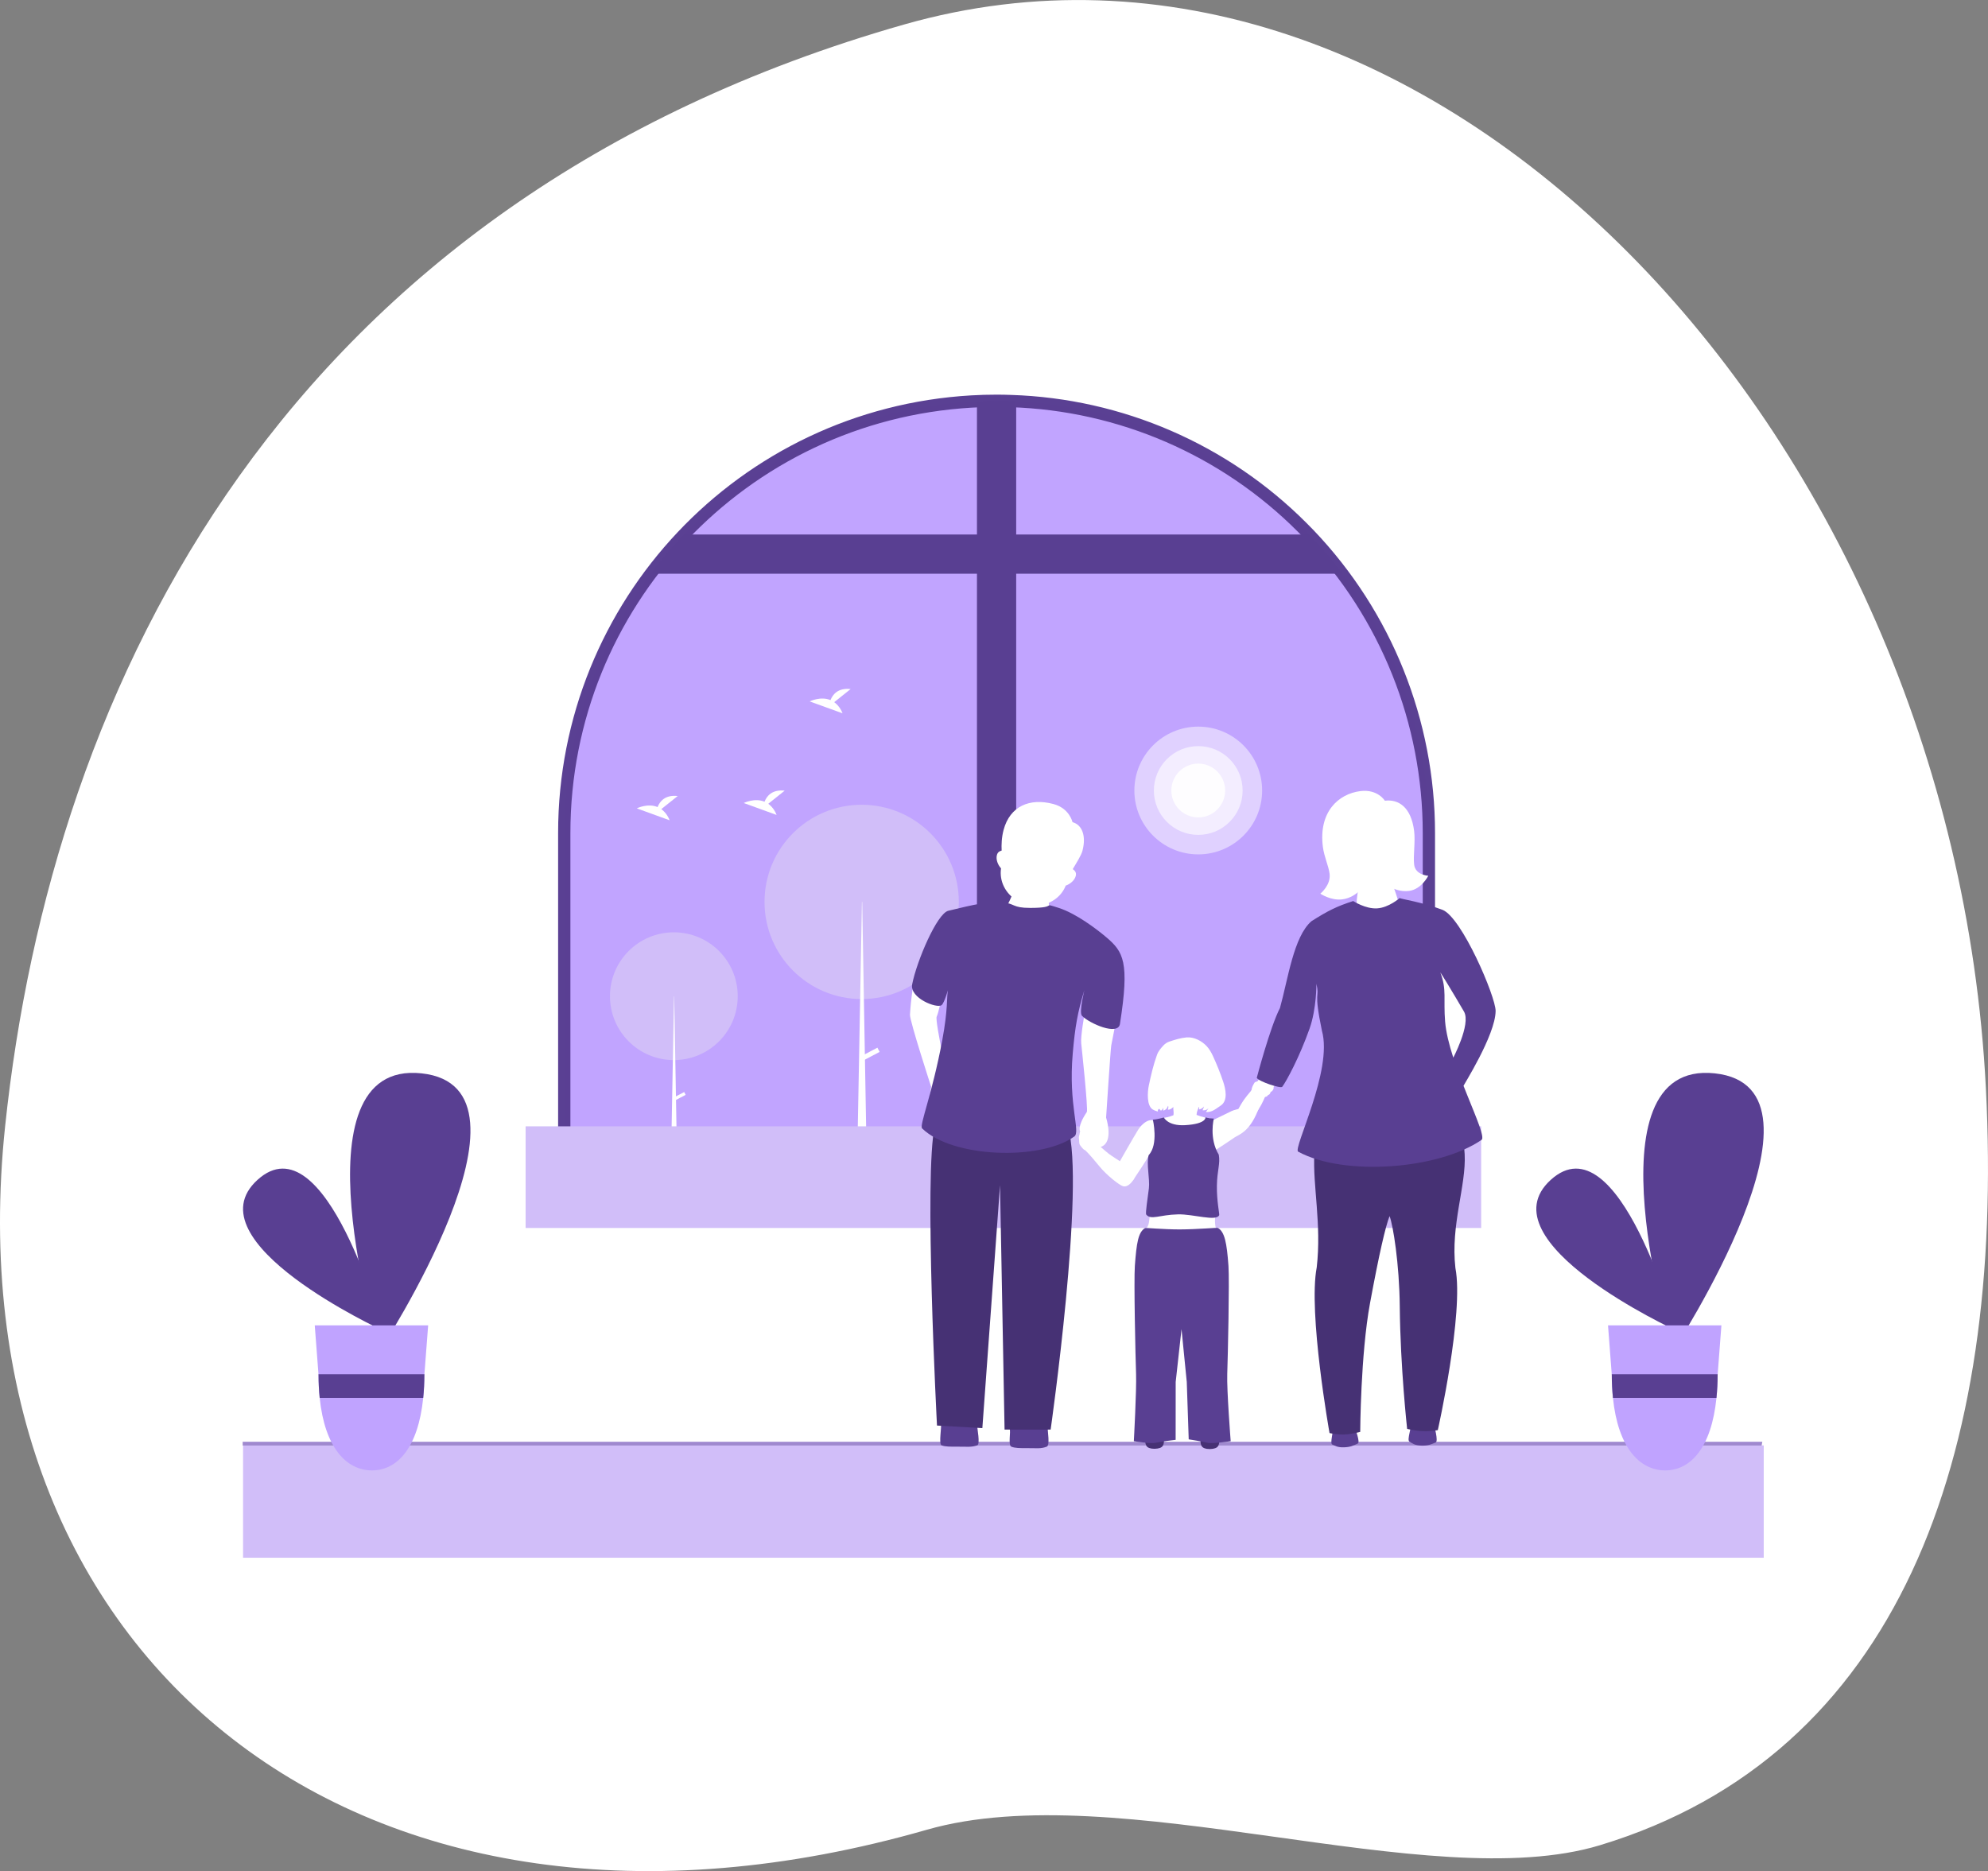 <?xml version="1.0" encoding="UTF-8" standalone="no"?>
<!DOCTYPE svg PUBLIC "-//W3C//DTD SVG 1.1//EN" "http://www.w3.org/Graphics/SVG/1.1/DTD/svg11.dtd">
<!-- Created with Vectornator (http://vectornator.io/) -->
<svg height="100%" stroke-miterlimit="10" style="fill-rule:nonzero;clip-rule:evenodd;stroke-linecap:round;stroke-linejoin:round;" version="1.1" viewBox="629.99 1393.72 442.327 416.341" width="100%" xml:space="preserve" xmlns="http://www.w3.org/2000/svg" xmlns:vectornator="http://vectornator.io" xmlns:xlink="http://www.w3.org/1999/xlink">
<rect x="629.99" y="1393.72" width="442.327" height="416.341" fill="#808080" stroke="none"/>
<defs/>
<clipPath id="ArtboardFrame">
<rect height="416.341" width="442.327" x="629.99" y="1393.72"/>
</clipPath>
<g clip-path="url(#ArtboardFrame)" id="Layer" vectornator:layerName="Layer">
<g opacity="1" vectornator:layerName="Group 44">
<path d="M631.133 1644.29C641.508 1545.83 693.153 1438.51 831.159 1399.17C947.206 1366.09 1064.37 1488.59 1071.85 1635.92C1076.03 1718.25 1052.39 1784.19 985.951 1804.31C947.941 1815.81 878.742 1788.66 836.209 1800.86C710.342 1836.96 618.614 1763.12 631.133 1644.29Z" fill="#ffffff" fill-rule="nonzero" opacity="1" stroke="none" vectornator:layerName="Oval 3"/>
<path d="M684.068 1715.34L1022.42 1715.34L1022.42 1715.34L1022.42 1740.33L1022.42 1740.33L684.068 1740.33L684.068 1740.33L684.068 1715.34L684.068 1715.34Z" fill="#d1bef9" fill-rule="nonzero" opacity="1" stroke="none" vectornator:layerName="rect"/>
<path d="M1021.95 1715.37L792.615 1715.37L683.984 1715.37L683.984 1714.53L1022.1 1714.53L1021.95 1715.37Z" fill="#9f89cf" fill-rule="nonzero" opacity="1" stroke="none" vectornator:layerName="polygon"/>
<path d="M947.915 1579.09L947.915 1653.07L755.536 1653.07L755.536 1579.09C755.535 1528.13 795.29 1486 846.172 1483.06C848.009 1482.95 849.86 1482.9 851.725 1482.9C852.788 1482.9 853.847 1482.92 854.899 1482.96C879.305 1483.73 902.497 1493.79 919.74 1511.08C920.26 1511.6 920.772 1512.12 921.283 1512.65C938.382 1530.55 947.921 1554.34 947.915 1579.09Z" fill="#c0a3ff" fill-rule="nonzero" opacity="0.992" stroke="#593f92" stroke-linecap="butt" stroke-linejoin="round" stroke-width="2.733" vectornator:layerName="path"/>
<path d="M856.089 1482.96L856.089 1653.07L847.362 1653.07L847.362 1483.06C849.199 1482.95 851.05 1482.9 852.915 1482.9C853.978 1482.9 855.037 1482.92 856.089 1482.96Z" fill="#593f92" fill-rule="nonzero" opacity="1" stroke="none" vectornator:layerName="path"/>
<path d="M928.681 1521.38L774.77 1521.38C777.061 1518.33 779.531 1515.41 782.167 1512.65L921.283 1512.65C923.92 1515.41 926.39 1518.33 928.681 1521.38Z" fill="#593f92" fill-rule="nonzero" opacity="1" stroke="none" vectornator:layerName="path"/>
<path d="M765.706 1615.38C765.706 1607.53 772.07 1601.17 779.921 1601.17C787.771 1601.17 794.135 1607.53 794.135 1615.38C794.135 1623.24 787.771 1629.6 779.921 1629.6C772.07 1629.6 765.706 1623.24 765.706 1615.38Z" fill="#d1bef9" fill-rule="nonzero" opacity="1" stroke="none" vectornator:layerName="circle 3"/>
<path d="M882.384 1569.62C882.384 1561.77 888.748 1555.4 896.599 1555.4C904.449 1555.4 910.813 1561.77 910.813 1569.62C910.813 1577.47 904.449 1583.83 896.599 1583.83C888.748 1583.83 882.384 1577.47 882.384 1569.62Z" fill="#ffffff" fill-rule="nonzero" opacity="0.496" stroke="none" vectornator:layerName="circle 10"/>
<path d="M886.724 1569.62C886.724 1564.16 891.145 1559.74 896.599 1559.74C902.052 1559.74 906.473 1564.16 906.473 1569.62C906.473 1575.07 902.052 1579.49 896.599 1579.49C891.145 1579.49 886.724 1575.07 886.724 1569.62Z" fill="#ffffff" fill-rule="nonzero" opacity="0.603" stroke="none" vectornator:layerName="circle 11"/>
<path d="M890.613 1569.62C890.613 1566.31 893.293 1563.63 896.599 1563.63C899.904 1563.63 902.584 1566.31 902.584 1569.62C902.584 1572.92 899.904 1575.6 896.599 1575.6C893.293 1575.6 890.613 1572.92 890.613 1569.62Z" fill="#ffffff" fill-rule="nonzero" opacity="0.899" stroke="none" vectornator:layerName="circle 12"/>
<path d="M779.96 1615.38L779.999 1615.38L780.702 1655.68L779.218 1655.68L779.96 1615.38Z" fill="#ffffff" fill-rule="nonzero" opacity="1" stroke="none" vectornator:layerName="polygon 1"/>
<path d="M782.22 1636.71L782.548 1637.34L782.548 1637.34L780.198 1638.57L780.198 1638.57L779.871 1637.95L779.871 1637.95L782.22 1636.71L782.22 1636.71Z" fill="#ffffff" fill-rule="nonzero" opacity="1" stroke="none" vectornator:layerName="rect 1"/>
<path d="M800.095 1594.4C800.095 1582.46 809.773 1572.79 821.71 1572.79C833.648 1572.79 843.326 1582.46 843.326 1594.4C843.326 1606.34 833.648 1616.02 821.71 1616.02C809.773 1616.02 800.095 1606.34 800.095 1594.4Z" fill="#d1bef9" fill-rule="nonzero" opacity="1" stroke="none" vectornator:layerName="circle 2"/>
<path d="M821.77 1594.4L821.829 1594.4L822.898 1655.68L820.642 1655.68L821.77 1594.4Z" fill="#ffffff" fill-rule="nonzero" opacity="1" stroke="none" vectornator:layerName="polygon 2"/>
<path d="M825.208 1626.84L825.706 1627.78L825.706 1627.78L822.132 1629.66L822.132 1629.66L821.634 1628.72L821.634 1628.72L825.208 1626.84L825.208 1626.84Z" fill="#ffffff" fill-rule="nonzero" opacity="1" stroke="none" vectornator:layerName="rect 2"/>
<path d="M777.128 1573.76L780.779 1570.84C777.942 1570.53 776.777 1572.07 776.3 1573.3C774.084 1572.38 771.671 1573.59 771.671 1573.59L778.977 1576.24C778.609 1575.25 777.967 1574.39 777.128 1573.76Z" fill="#ffffff" fill-rule="nonzero" opacity="1" stroke="none" vectornator:layerName="path"/>
<path d="M815.603 1549.96L819.255 1547.04C816.418 1546.73 815.253 1548.28 814.776 1549.5C812.56 1548.58 810.147 1549.79 810.147 1549.79L817.453 1552.44C817.084 1551.45 816.443 1550.59 815.603 1549.96Z" fill="#ffffff" fill-rule="nonzero" opacity="1" stroke="none" vectornator:layerName="path"/>
<path d="M800.927 1572.57L804.579 1569.65C801.742 1569.34 800.576 1570.88 800.099 1572.11C797.883 1571.19 795.471 1572.4 795.471 1572.4L802.777 1575.05C802.408 1574.06 801.767 1573.2 800.927 1572.57Z" fill="#ffffff" fill-rule="nonzero" opacity="1" stroke="none" vectornator:layerName="path"/>
<path d="M746.938 1644.34L959.547 1644.34L959.547 1644.34L959.547 1666.96L959.547 1666.96L746.938 1666.96L746.938 1666.96L746.938 1644.34L746.938 1644.34Z" fill="#d1bef9" fill-rule="nonzero" opacity="1" stroke="none" vectornator:layerName="rect"/>
<path d="M715.183 1689.77C715.183 1689.77 672.177 1669.98 687.285 1656.25C702.393 1642.52 715.183 1689.77 715.183 1689.77Z" fill="#593f92" fill-rule="nonzero" opacity="1" stroke="none" vectornator:layerName="path"/>
<path d="M714.434 1694.39C714.434 1694.39 694.667 1629.44 723.775 1632.55C752.883 1635.66 714.434 1694.39 714.434 1694.39Z" fill="#593f92" fill-rule="nonzero" opacity="1" stroke="none" vectornator:layerName="path"/>
<path d="M700.022 1688.63L700.852 1699.5L700.865 1699.69C700.864 1701.38 700.95 1703.08 701.122 1704.77C702.248 1715.85 707.087 1720.9 712.743 1720.9C718.4 1720.9 723.028 1715.85 724.154 1704.77C724.326 1703.08 724.412 1701.38 724.411 1699.69L724.418 1699.53L724.421 1699.5L725.254 1688.63L700.022 1688.63Z" fill="#c0a3ff" fill-rule="nonzero" opacity="1" stroke="none" vectornator:layerName="path"/>
<path d="M724.421 1699.5L724.418 1699.53L724.411 1699.69C724.412 1701.38 724.326 1703.08 724.154 1704.77L701.122 1704.77C700.95 1703.08 700.864 1701.38 700.865 1699.69L700.852 1699.5L724.421 1699.5Z" fill="#593f92" fill-rule="nonzero" opacity="1" stroke="none" vectornator:layerName="path"/>
<path d="M1002.93 1689.77C1002.93 1689.77 959.925 1669.98 975.033 1656.25C990.141 1642.52 1002.93 1689.77 1002.93 1689.77Z" fill="#593f92" fill-rule="nonzero" opacity="1" stroke="none" vectornator:layerName="path"/>
<path d="M1002.18 1694.39C1002.18 1694.39 982.415 1629.44 1011.52 1632.55C1040.63 1635.66 1002.18 1694.39 1002.18 1694.39Z" fill="#593f92" fill-rule="nonzero" opacity="1" stroke="none" vectornator:layerName="path"/>
<path d="M987.77 1688.63L988.6 1699.5L988.613 1699.69C988.612 1701.38 988.698 1703.08 988.869 1704.77C989.995 1715.85 994.835 1720.9 1000.49 1720.9C1006.15 1720.9 1010.78 1715.85 1011.9 1704.77C1012.07 1703.08 1012.16 1701.38 1012.16 1699.69L1012.17 1699.53L1012.17 1699.5L1013 1688.63L987.77 1688.63Z" fill="#c0a3ff" fill-rule="nonzero" opacity="1" stroke="none" vectornator:layerName="path"/>
<path d="M1012.17 1699.5L1012.17 1699.53L1012.16 1699.69C1012.16 1701.38 1012.07 1703.08 1011.9 1704.77L988.869 1704.77C988.698 1703.08 988.612 1701.38 988.613 1699.69L988.6 1699.5L1012.17 1699.5Z" fill="#593f92" fill-rule="nonzero" opacity="1" stroke="none" vectornator:layerName="path"/>
<path d="M871.808 1641.15C869.567 1644.5 870.323 1645.44 870.323 1645.44C869.97 1646.66 870.063 1648.02 871.54 1648.51L872.569 1648.45C873.495 1648.76 873.72 1648.31 873.72 1648.31C873.72 1648.31 874.114 1649.64 875.565 1648.58C877.625 1647.08 876.096 1642.39 876.096 1642.39C876.096 1642.39 877.093 1627.06 877.244 1626.33C877.393 1625.61 878.964 1617.52 878.964 1617.52L871.711 1615.55L871.271 1619.52C871.271 1619.52 870.392 1624.32 870.562 1625.9C870.594 1626.2 872.141 1640.65 871.808 1641.15Z" fill="#ffffff" fill-rule="nonzero" opacity="1" stroke="none" vectornator:layerName="path 5"/>
<path d="M837.168 1635.53L836.852 1637.77C836.499 1638.99 836.592 1640.36 838.069 1640.85L839.098 1640.78C840.024 1641.09 839.08 1642.69 839.08 1642.69C839.08 1642.69 839.474 1644.01 840.925 1642.96C842.985 1641.46 841.456 1636.77 841.456 1636.77C841.456 1636.77 837.963 1620.92 838.395 1619.95C839.254 1618.02 840.036 1611.89 840.036 1611.89L834.201 1610.43L833.168 1613.11C833.168 1613.11 832.694 1615.66 832.459 1619.49C832.377 1620.83 837.168 1635.53 837.168 1635.53Z" fill="#ffffff" fill-rule="nonzero" opacity="1" stroke="none" vectornator:layerName="path"/>
<g opacity="1" vectornator:layerName="Group 13">
<path d="M864.359 1572.62C859.101 1571.22 854.69 1573.11 853.286 1578.39C852.835 1580.08 852.796 1581.71 852.855 1582.95C852.856 1582.96 852.843 1582.98 852.844 1582.99C852.35 1583.11 851.963 1583.36 851.797 1583.98C851.543 1584.94 851.988 1586.14 852.72 1586.95C852.302 1589.76 853.68 1592.54 856.211 1594.06C856.54 1594.8 857.207 1595.41 858.088 1595.64C858.973 1595.88 859.85 1595.68 860.506 1595.2C863.462 1595.14 866.079 1593.43 867.11 1590.78C868.135 1590.42 869.085 1589.59 869.34 1588.65C869.537 1587.91 869.2 1587.47 868.674 1587.11C869.511 1585.7 870.563 1584.05 870.829 1583.05C871.73 1579.66 870.719 1577.22 868.617 1576.66C868.618 1576.65 867.975 1573.58 864.359 1572.62Z" fill="#ffffff" fill-rule="nonzero" opacity="1" stroke="none"/>
<path d="M856.524 1589.71L864.461 1593.08C863.314 1594.48 862.742 1592.1 863.993 1598.24C864.647 1601.46 853.228 1601.36 853.475 1598.31C853.482 1598.22 853.532 1595.78 853.603 1595.74C854.383 1595.29 855.624 1591.59 856.524 1589.71Z" fill="#ffffff" fill-rule="nonzero" opacity="1" stroke="none" vectornator:layerName="Rectangle 2"/>
</g>
<path d="M854.63 1711.65L863.127 1711.65C863.04 1712.01 863.663 1715.34 862.887 1715.62C861.561 1716.12 860.752 1715.94 858.795 1715.95C856.838 1715.96 855.813 1715.95 855.017 1715.62C854.242 1715.31 854.936 1712.27 854.63 1711.65Z" fill="#593f92" fill-rule="nonzero" opacity="1" stroke="none" vectornator:layerName="Oval 8"/>
<path d="M926.492 1711.57L931.515 1711.31C931.467 1711.65 932.716 1714.64 932.075 1714.93C931.09 1715.38 930.527 1715.7 929.086 1715.76C927.645 1715.83 927.014 1715.41 926.417 1715.14C925.836 1714.87 926.743 1712.13 926.492 1711.57Z" fill="#593f92" fill-rule="nonzero" opacity="1" stroke="none" vectornator:layerName="Oval 9"/>
<path d="M943.911 1710.5L949.114 1710.6C949.039 1710.97 950.101 1714.41 949.418 1714.69C948.367 1715.12 947.763 1715.43 946.271 1715.39C944.778 1715.36 944.159 1714.84 943.564 1714.48C942.984 1714.14 944.128 1711.14 943.911 1710.5Z" fill="#593f92" fill-rule="nonzero" opacity="1" stroke="none" vectornator:layerName="Oval 7"/>
<path d="M839.307 1710.5L847.446 1711.09C847.358 1711.4 848.17 1715.09 847.395 1715.34C846.068 1715.77 845.256 1715.61 843.299 1715.62C841.342 1715.63 840.32 1715.63 839.524 1715.34C838.75 1715.07 839.613 1711.04 839.307 1710.5Z" fill="#593f92" fill-rule="nonzero" opacity="1" stroke="none" vectornator:layerName="Oval 5"/>
<path d="M837.992 1644.21C835.515 1654.78 838.47 1710.92 838.47 1710.92L848.562 1711.49L852.494 1657.44L853.505 1711.82L863.756 1711.82C863.756 1711.82 871.526 1657.35 867.596 1644.46L837.992 1644.21Z" fill="#463174" fill-rule="nonzero" opacity="1" stroke="none" vectornator:layerName="path 1"/>
<path d="M841.013 1596.37C838.48 1596.93 833.946 1607.61 832.946 1612.74C832.347 1615.82 838.473 1618.19 839.496 1617.37C840.149 1616.84 841.003 1613.63 840.902 1614.11C840.592 1615.55 840.955 1618.17 839.637 1625.21C837.362 1637.37 834.501 1644.16 835.157 1644.8C841.868 1651.37 861.497 1652.03 869.022 1646.6C870.476 1645.55 867.666 1639.71 868.673 1628.13C869.199 1622.06 869.768 1618.97 871.237 1614.11C871.408 1613.54 869.98 1618.98 870.732 1619.75C872.374 1621.45 878.751 1624.26 879.176 1621.56C881.354 1607.71 879.942 1605.5 876.132 1602.26C873.846 1600.32 869.31 1596.94 865.555 1595.74C861.49 1594.44 865.651 1595.74 859.226 1595.74C855.093 1595.74 855.964 1594.75 852.872 1594.48C849.215 1594.17 843.879 1595.74 841.013 1596.37Z" fill="#593f92" fill-rule="nonzero" opacity="1" stroke="none" vectornator:layerName="polygon"/>
<g opacity="1" vectornator:layerName="Group 33">
<path d="M896.691 1640.02L891.086 1640.07C890.946 1640.52 891.235 1641.07 891.07 1641.88C890.092 1642.27 889.161 1642.43 888.388 1642.57C888.388 1642.57 890.392 1652.18 885.874 1663.56C885.602 1666.39 885.584 1666.14 885.024 1667.17C883.936 1669.18 901.12 1668.69 900.654 1667.45C900.199 1666.25 900.241 1664.42 900.576 1663.81C896.836 1652.2 899.21 1642.56 899.21 1642.56C898.647 1642.53 897.473 1642.28 896.228 1641.8C896.285 1640.75 896.693 1640.38 896.691 1640.02Z" fill="#ffffff" fill-rule="nonzero" opacity="1" stroke="none"/>
<g opacity="1" vectornator:layerName="Group 19">
<path d="M884.796 1714.05C884.796 1712.92 885.731 1712.01 886.884 1712.01C888.037 1712.01 888.972 1712.92 888.972 1714.05C888.972 1715.17 888.905 1716.04 886.884 1716.09C884.909 1716.09 884.796 1715.17 884.796 1714.05Z" fill="#463174" fill-rule="nonzero" opacity="1" stroke="none" vectornator:layerName="Oval 3"/>
<path d="M897.098 1714.11C897.098 1712.98 898.032 1712.07 899.185 1712.07C900.338 1712.07 901.273 1712.98 901.273 1714.11C901.273 1715.23 901.206 1716.1 899.185 1716.15C897.211 1716.15 897.098 1715.23 897.098 1714.11Z" fill="#463174" fill-rule="nonzero" opacity="1" stroke="none" vectornator:layerName="Oval 1"/>
<g opacity="1" vectornator:layerName="Group 18">
<g opacity="1" vectornator:layerName="pants-158358">
<path d="M884.762 1666.98C883.259 1667.87 882.865 1670.26 882.493 1675.4C882.256 1678.68 882.619 1695.33 882.765 1699.48C882.89 1703.02 882.267 1714.4 882.267 1714.4C882.267 1714.4 886.133 1715.02 887.151 1714.76C888.252 1714.48 891.568 1714.1 891.568 1714.1L891.579 1701.22L892.877 1689.47L894.045 1701.22L894.477 1713.99C894.477 1713.99 897.563 1714.48 898.665 1714.76C899.682 1715.02 903.816 1714.4 903.816 1714.4C903.816 1714.4 902.926 1703.02 903.05 1699.48C903.196 1695.33 903.56 1678.68 903.322 1675.4C902.95 1670.26 902.485 1667.84 900.981 1666.95C900.812 1666.85 896.47 1667.27 892.472 1667.28C888.748 1667.28 884.92 1666.89 884.762 1666.98Z" fill="#593f92" fill-rule="nonzero" opacity="1" stroke="none"/>
</g>
<g opacity="1" vectornator:layerName="Group 17">
<g opacity="1" vectornator:layerName="Group 4">
<path d="M871.959 1644.67C871.508 1644.65 871.021 1645.05 871.024 1645.49C871.024 1645.49 870.284 1645.64 870.375 1646.1C870.375 1646.1 869.947 1646.37 870.057 1647.08C870.174 1647.64 870.014 1648 870.28 1648.5C870.28 1648.5 870.922 1649.44 871.291 1649.59C871.858 1649.82 872.768 1649.46 873.245 1649.07C874.016 1648.41 874.291 1648.27 874.291 1648.27C874.353 1648.16 874.477 1646.19 874.115 1645.64C873.862 1645.26 872.844 1645.38 872.844 1645.38C872.844 1645.38 872.41 1644.68 871.959 1644.67Z" fill="#ffffff" fill-rule="nonzero" opacity="1" stroke="none" vectornator:layerName="path"/>
<path d="M873.441 1647.66C873.441 1647.66 875.908 1649.84 876.675 1650.44C877.22 1650.86 879.155 1652.09 879.155 1652.09L882.407 1655.86C881.658 1657.16 880.73 1657.9 879.877 1657.67C879.024 1657.45 876.14 1655.13 874.648 1653.29C873.624 1652.04 872.486 1650.67 871.34 1649.54L873.441 1647.66Z" fill="#ffffff" fill-rule="nonzero" opacity="1" stroke="none" vectornator:layerName="path"/>
<path d="M887.346 1643.41C887.564 1643.61 887.709 1643.88 887.757 1644.18C887.873 1644.84 887.933 1646.24 887.056 1648.2C885.801 1650.99 882.022 1656.42 882.022 1656.42L879.013 1652.37C879.013 1652.37 882.291 1646.6 883.24 1645.08C884.062 1643.77 885.94 1642.13 887.346 1643.41Z" fill="#ffffff" fill-rule="nonzero" opacity="1" stroke="none" vectornator:layerName="path 1"/>
</g>
<path d="M913.355 1635.61C913.481 1635.93 913.127 1636.58 912.703 1636.68C912.703 1636.68 912.589 1637.33 912.121 1637.36C912.121 1637.36 912.068 1637.75 911.345 1637.82C910.781 1637.85 910.216 1637.79 909.667 1637.66L908.507 1637.22C908.361 1636.62 908.423 1635.98 908.685 1635.42C909.125 1634.51 909.224 1634.52 909.224 1634.52C909.321 1634.43 910.635 1634.09 910.892 1634.16C911.149 1634.23 911.196 1634.47 911.708 1634.64C911.959 1634.73 912.572 1634.4 912.78 1634.4C913.033 1634.4 913.41 1634.5 913.577 1634.82C913.669 1635 913.68 1635.28 913.355 1635.61Z" fill="#ffffff" fill-rule="nonzero" opacity="1" stroke="none" vectornator:layerName="path"/>
<path d="M911.024 1632.49C911.024 1632.49 909.992 1634.04 909.18 1635.24C908.836 1635.74 908.532 1636.18 908.361 1636.41C907.953 1636.97 907.084 1637.81 906.076 1639.51C905.067 1641.2 904.326 1643.19 904.326 1643.19C905.403 1644.25 905.728 1645.51 906.487 1645.06C907.246 1644.61 910.158 1640.79 911.089 1638.6C911.734 1637.12 912.454 1635.68 913.247 1634.28L911.024 1632.49Z" fill="#ffffff" fill-rule="nonzero" opacity="1" stroke="none" vectornator:layerName="path"/>
<path d="M891.086 1640.07C891.138 1639.91 890.324 1640.86 889.806 1640.58C889.806 1640.58 890.081 1640.13 889.876 1639.76C889.577 1640.59 889.262 1640.7 888.804 1640.85C888.804 1640.85 888.862 1640.52 888.752 1640.19C888.717 1640.08 888.839 1640.56 888.288 1640.86L887.911 1640.44C887.611 1640.62 887.557 1640.75 887.635 1641.05C887.635 1641.05 886.959 1640.89 886.494 1640.61C885.075 1639.75 885.305 1636.66 885.601 1635.25C886.089 1632.93 886.624 1630.61 887.439 1628.39C887.728 1627.6 888.304 1626.93 888.876 1626.32C889.216 1625.96 889.655 1625.66 890.127 1625.5C891.4 1625.07 892.709 1624.66 894.051 1624.55C895.662 1624.43 897.386 1625.33 898.484 1626.51C899.057 1627.13 899.488 1627.88 899.842 1628.64C900.718 1630.54 901.502 1632.47 902.159 1634.45C902.655 1635.95 903.323 1638.66 901.52 1639.78C900.688 1640.3 899.621 1641.33 898.304 1641.14L898.9 1640.29C898.9 1640.29 898.408 1640.91 897.553 1640.76C897.553 1640.76 897.827 1640.18 897.881 1639.9C897.881 1639.9 897.573 1640.43 896.822 1640.58C896.822 1640.58 896.839 1640.06 896.692 1640.01C896.695 1640.45 890.917 1640.61 891.086 1640.07Z" fill="#ffffff" fill-rule="nonzero" opacity="1" stroke="none" vectornator:layerName="Curve 1"/>
<path d="M890.284 1649.87C893.451 1655.06 900.166 1649.83 904.696 1646.8C905.658 1646.16 908.273 1645.55 910.22 1639.88C908.678 1639.93 905.192 1640.37 904.012 1640.95C900.12 1642.86 889.092 1647.92 890.284 1649.87Z" fill="#ffffff" fill-rule="nonzero" opacity="1" stroke="none" vectornator:layerName="Curve 3"/>
</g>
<path d="M901.259 1664.11C901.359 1663.9 900.691 1660.95 900.747 1657.53C900.803 1654.11 901.538 1652.66 901.166 1650.65C898.941 1647 900.066 1642.62 900.066 1642.62C898.668 1642.57 898.219 1642.32 898.219 1642.32C898.219 1642.32 898.468 1643.81 893.675 1644.08C889.836 1644.3 888.944 1642.37 888.944 1642.37C888.944 1642.37 887.525 1642.81 886.503 1642.85C886.503 1642.85 887.802 1648.39 885.578 1650.74C884.998 1652.5 885.863 1656.03 885.618 1658.13C885.379 1660.18 884.789 1663.68 885.03 1663.98C886.081 1665.27 887.956 1664.02 892.093 1663.93C895.514 1663.85 900.601 1665.57 901.259 1664.11Z" fill="#593f92" fill-rule="nonzero" opacity="1" stroke="none"/>
</g>
</g>
</g>
<path d="M932.826 1588.8L938.581 1588.16C939.873 1589.94 940.71 1592.95 941.677 1596.12C942.632 1599.25 932.636 1600.91 932.089 1597.89C931.348 1593.8 932.433 1590.89 932.826 1588.8Z" fill="#ffffff" fill-rule="nonzero" opacity="1" stroke="none" vectornator:layerName="Rectangle 1"/>
<path d="M931.011 1634.94C929.623 1634.84 928.234 1635.68 926.946 1637.81C925.004 1641.02 922.705 1645.4 922.43 1650.53C922.053 1657.57 924.06 1666.1 922.961 1675.72C921.023 1685.76 925.808 1712.59 925.808 1712.59C925.808 1712.59 927.421 1712.97 929.127 1712.91C930.834 1712.84 932.635 1712.33 932.635 1712.33C932.635 1712.33 932.715 1695.07 934.819 1683.68C936.848 1672.69 938.282 1666.53 939.166 1664.32C939.935 1666.24 941.344 1674.91 941.435 1684.37C941.566 1698.06 943.075 1711.66 943.075 1711.66C943.075 1711.66 944.868 1712.1 946.575 1712.16C948.282 1712.23 949.903 1711.93 949.903 1711.93C949.903 1711.93 955.752 1685.9 953.814 1675.85C952.715 1666.23 956.253 1657.57 955.876 1650.53C955.601 1645.4 953.302 1641.02 951.36 1637.81C950.072 1635.68 948.683 1634.84 947.295 1634.94C944.136 1635.17 934.17 1635.17 931.011 1634.94Z" fill="#463174" fill-rule="nonzero" opacity="1" stroke="none" vectornator:layerName="Curve 1"/>
<path d="M931.075 1594.21C927.341 1595.41 925.347 1596.44 921.797 1598.69C917.813 1602.11 916.57 1611.61 914.781 1618.01C912.581 1622.26 909.618 1633.56 909.618 1633.56C910.082 1634.36 914.942 1636 915.293 1635.54C916.218 1634.31 919.102 1628.99 921.367 1622.6C922.942 1618.16 922.888 1612.62 922.888 1612.62C923.678 1615.95 922.175 1613.74 924.114 1623.06C926.622 1631.88 917.593 1649.31 918.829 1649.98C929.048 1655.52 950.046 1653.94 959.63 1647.36C961.147 1646.32 952.304 1630.55 951.525 1621.03C951.124 1616.12 951.922 1613.88 950.48 1610.15C950.334 1609.78 953.179 1614.43 955.722 1618.8C957.358 1621.62 953.144 1629.46 953.144 1629.46C953.144 1629.46 955.848 1637.15 955.506 1635.55C955.471 1635.39 962.719 1624.09 962.762 1618.67C962.787 1615.5 955.221 1597.8 950.926 1596.16C946.47 1594.46 941.547 1593.73 941.414 1593.55C941.414 1593.55 938.992 1595.68 936.408 1595.84C933.823 1596.01 931.075 1594.21 931.075 1594.21Z" fill="#593f92" fill-rule="nonzero" opacity="1" stroke="none"/>
<g opacity="1" vectornator:layerName="Woman Profile">
<g opacity="1" vectornator:layerName="g"/>
<g opacity="1" vectornator:layerName="g">
<path d="M932.661 1569.75C927.752 1570.37 923.348 1574.42 924.325 1582.13C924.614 1584.4 925.6 1586.38 925.822 1588.13C926.146 1590.68 923.762 1592.57 923.762 1592.57C923.762 1592.57 926.09 1594.16 928.639 1593.84C930.512 1593.6 931.771 1592.59 932.495 1591.94C933.033 1592.14 934.368 1593.12 936.065 1592.9C937.762 1592.69 938.812 1591.41 939.283 1591.08C940.147 1591.53 941.622 1592.19 943.492 1591.96C946.281 1591.61 947.78 1588.59 947.78 1588.59C947.78 1588.59 944.933 1588.44 944.643 1586.15C944.385 1584.12 944.942 1581.07 944.63 1578.61C943.953 1573.26 941.122 1571.51 938.119 1571.89C938.119 1571.89 936.534 1569.26 932.661 1569.75Z" fill="#ffffff" fill-rule="nonzero" opacity="1" stroke="none"/>
</g>
</g>
</g>
</g>
</svg>
